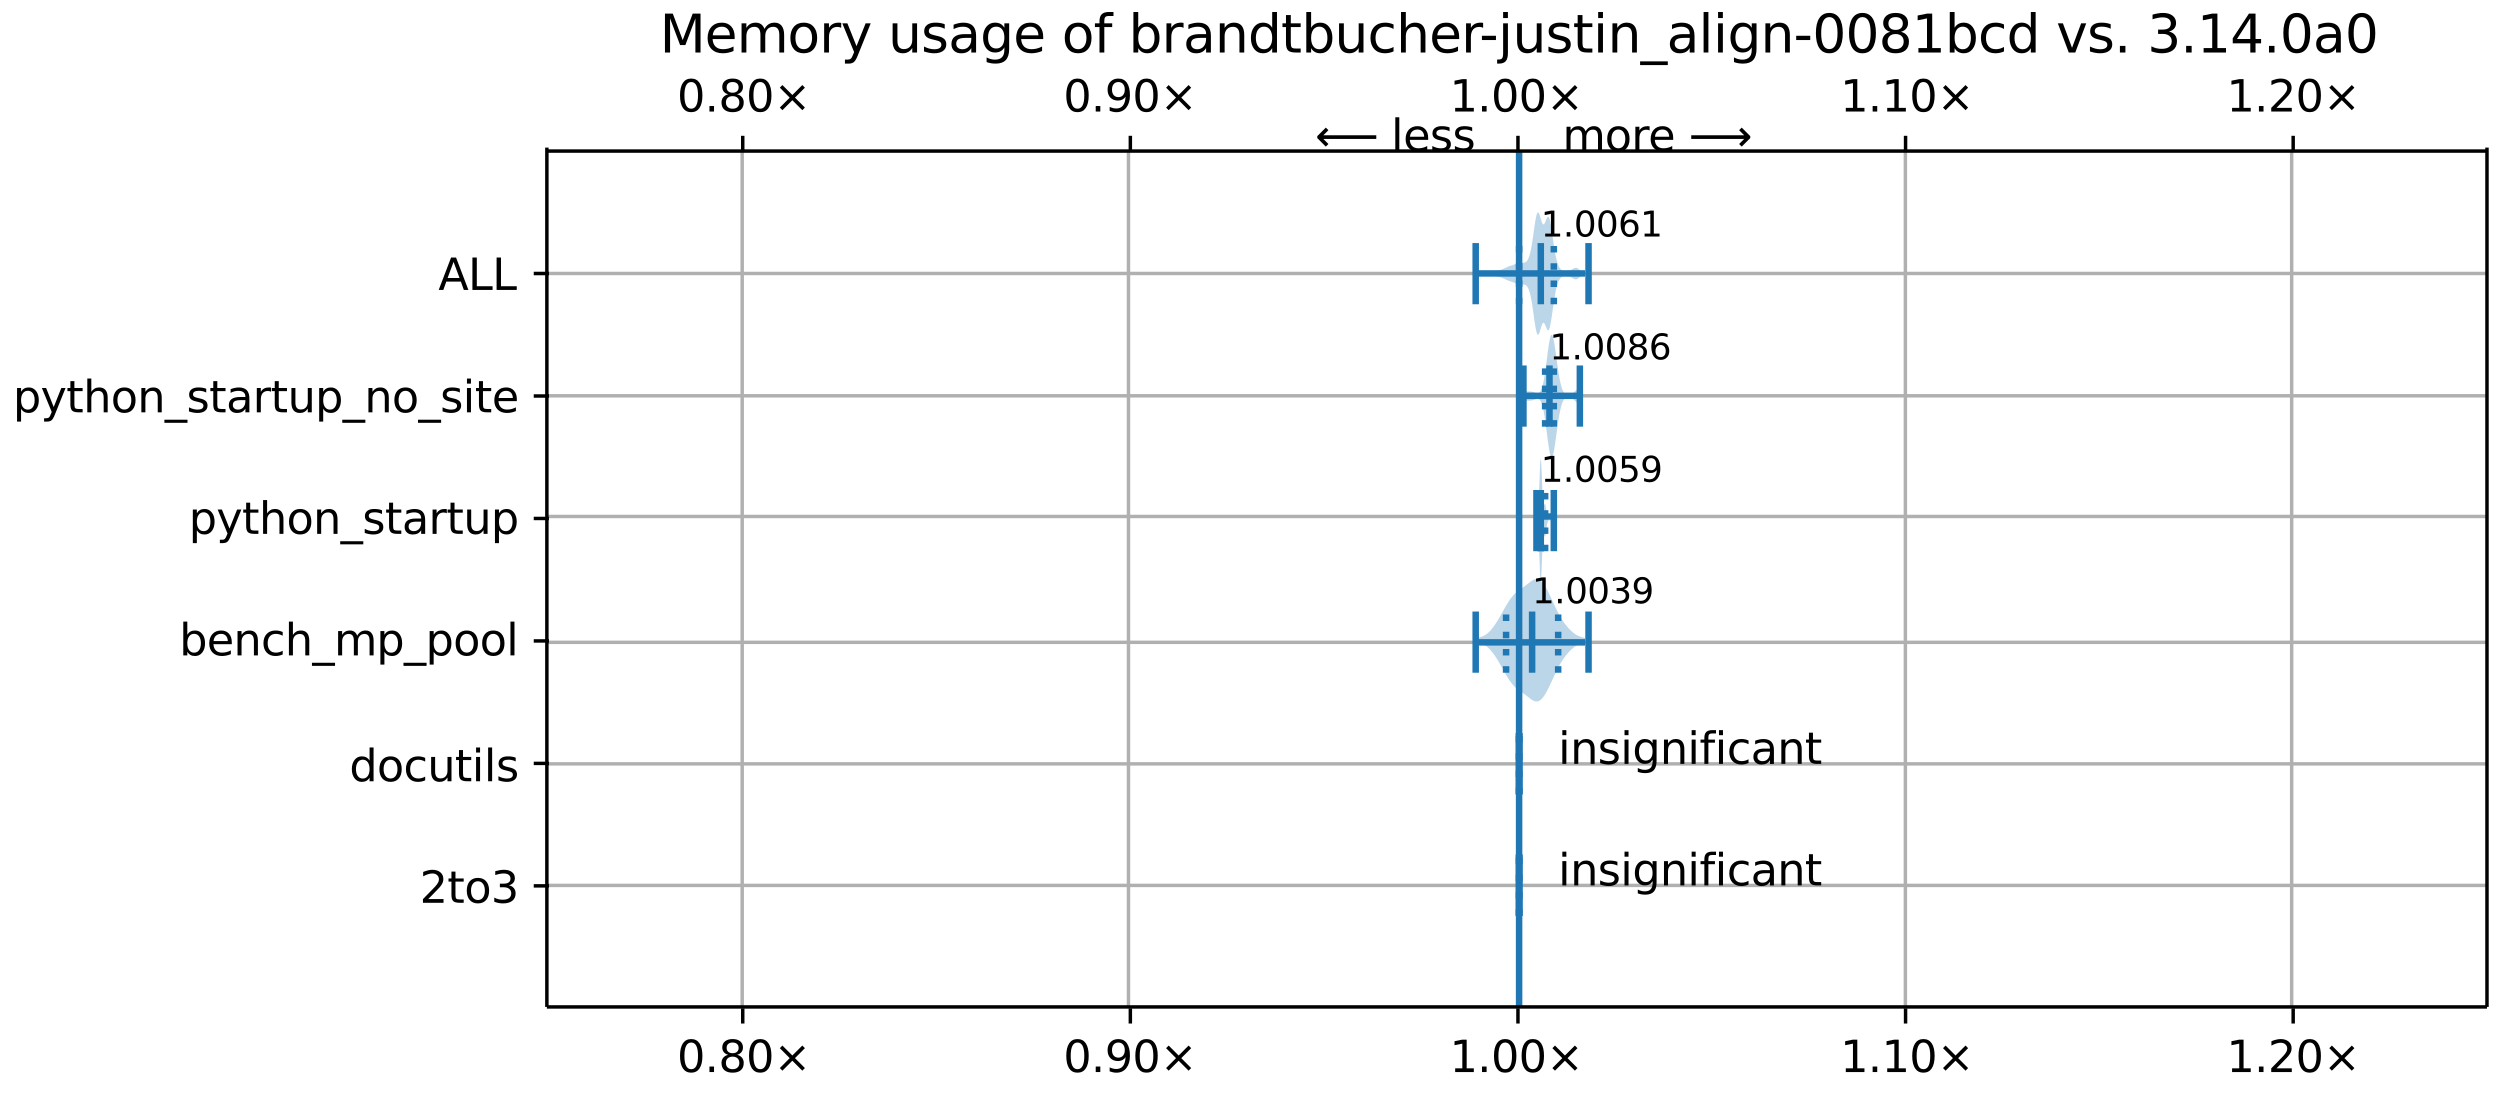 <?xml version="1.0" encoding="UTF-8"?>
<!DOCTYPE svg  PUBLIC '-//W3C//DTD SVG 1.1//EN'  'http://www.w3.org/Graphics/SVG/1.1/DTD/svg11.dtd'>
<svg width="576pt" height="252pt" version="1.1" viewBox="0 0 576 252" xmlns="http://www.w3.org/2000/svg" xmlns:xlink="http://www.w3.org/1999/xlink">
<defs>
<style type="text/css">*{stroke-linejoin: round; stroke-linecap: butt}</style>
</defs>
<path d="m0 252h576v-252h-576z" fill="#fff"/>
<path d="m126 232h447v-198h-447z" fill="#fff"/>
<path d="m350 190v28.2-28.2z" clip-path="url(#a)" fill="#1f77b4" fill-opacity=".3"/>
<path d="m350 162v28.2-28.2z" clip-path="url(#a)" fill="#1f77b4" fill-opacity=".3"/>
<path d="m340 147v1.04l0.255 0.041 0.255 0.045 0.255 0.052 0.255 0.061 0.255 0.074 0.255 0.09 0.255 0.109 0.255 0.13 0.255 0.154 0.255 0.179 0.255 0.205 0.255 0.232 0.255 0.259 0.255 0.285 0.255 0.31 0.255 0.334 0.255 0.356 0.255 0.377 0.255 0.396 0.255 0.413 0.255 0.428 0.255 0.44 0.255 0.449 0.255 0.454 0.255 0.456 0.255 0.453 0.255 0.446 0.255 0.435 0.255 0.42 0.255 0.401 0.255 0.378 0.255 0.354 0.255 0.327 0.255 0.3 0.255 0.274 0.255 0.249 0.255 0.226 0.255 0.207 0.255 0.192 0.255 0.181 0.255 0.175 0.255 0.174 0.255 0.176 0.255 0.181 0.255 0.188 0.255 0.195 0.255 0.2 0.255 0.202 0.255 0.199 0.255 0.189 0.255 0.172 0.255 0.147 0.255 0.115 0.255 0.075 0.255 0.029 0.255-0.023 0.255-0.078 0.255-0.136 0.255-0.194 0.255-0.251 0.255-0.305 0.255-0.356 0.255-0.402 0.255-0.443 0.255-0.478 0.255-0.506 0.255-0.528 0.255-0.543 0.255-0.552 0.255-0.555 0.255-0.552 0.255-0.543 0.255-0.53 0.255-0.512 0.255-0.491 0.255-0.467 0.255-0.443 0.255-0.417 0.255-0.392 0.255-0.369 0.255-0.346 0.255-0.325 0.255-0.306 0.255-0.288 0.255-0.27 0.255-0.253 0.255-0.236 0.255-0.218 0.255-0.2 0.255-0.181 0.255-0.161 0.255-0.142 0.255-0.123 0.255-0.106 0.255-0.09 0.255-0.076 0.255-0.065 0.255-0.057 0.255-0.051v-1.1l-0.255-0.051-0.255-0.057-0.255-0.065-0.255-0.076-0.255-0.09-0.255-0.106-0.255-0.123-0.255-0.142-0.255-0.161-0.255-0.181-0.255-0.2-0.255-0.218-0.255-0.236-0.255-0.253-0.255-0.27-0.255-0.288-0.255-0.306-0.255-0.325-0.255-0.346-0.255-0.369-0.255-0.392-0.255-0.417-0.255-0.443-0.255-0.467-0.255-0.491-0.255-0.512-0.255-0.53-0.255-0.543-0.255-0.552-0.255-0.555-0.255-0.552-0.255-0.543-0.255-0.528-0.255-0.506-0.255-0.478-0.255-0.443-0.255-0.402-0.255-0.356-0.255-0.305-0.255-0.251-0.255-0.194-0.255-0.136-0.255-0.078-0.255-0.023-0.255 0.029-0.255 0.075-0.255 0.115-0.255 0.147-0.255 0.172-0.255 0.189-0.255 0.199-0.255 0.202-0.255 0.2-0.255 0.195-0.255 0.188-0.255 0.181-0.255 0.176-0.255 0.174-0.255 0.175-0.255 0.181-0.255 0.192-0.255 0.207-0.255 0.226-0.255 0.249-0.255 0.274-0.255 0.3-0.255 0.327-0.255 0.354-0.255 0.378-0.255 0.401-0.255 0.42-0.255 0.435-0.255 0.446-0.255 0.453-0.255 0.456-0.255 0.454-0.255 0.449-0.255 0.44-0.255 0.428-0.255 0.413-0.255 0.396-0.255 0.377-0.255 0.356-0.255 0.334-0.255 0.31-0.255 0.285-0.255 0.259-0.255 0.232-0.255 0.205-0.255 0.179-0.255 0.154-0.255 0.13-0.255 0.109-0.255 0.09-0.255 0.074-0.255 0.061-0.255 0.052-0.255 0.045-0.255 0.041z" clip-path="url(#a)" fill="#1f77b4" fill-opacity=".3"/>
<path d="m354 119v1.7l0.04 0.029 0.04 0.032 0.04 0.041 0.04 0.059 0.04 0.088 0.04 0.129 0.04 0.184 0.04 0.252 0.04 0.335 0.04 0.431 0.04 0.536 0.04 0.649 0.04 0.763 0.04 0.871 0.04 0.968 0.04 1.04 0.04 1.09 0.04 1.1 0.04 1.08 0.04 1.01 0.04 0.89 0.04 0.733 0.04 0.54 0.04 0.321 0.04 0.086 0.04-0.153 0.04-0.382 0.04-0.59 0.04-0.766 0.04-0.901 0.04-0.992 0.04-1.04 0.04-1.03 0.04-0.991 0.04-0.912 0.04-0.807 0.04-0.683 0.04-0.55 0.04-0.415 0.04-0.286 0.04-0.171 0.04-0.072 0.04 0.005 0.04 0.06 0.04 0.091 0.04 0.101 0.04 0.09 0.04 0.062 0.04 0.022 0.04-0.028 0.04-0.081 0.04-0.135 0.04-0.184 0.04-0.227 0.04-0.261 0.04-0.283 0.04-0.295 0.04-0.296 0.04-0.288 0.04-0.272 0.04-0.25 0.04-0.224 0.04-0.195 0.04-0.167 0.04-0.139 0.04-0.114 0.04-0.091 0.04-0.071 0.04-0.055 0.04-0.041 0.04-0.03 0.04-0.021 0.04-0.015 0.04-0.009 0.04-0.005 0.04-0.002 0.04 0.002 0.04 0.005 0.04 0.008 0.04 0.011 0.04 0.016 0.04 0.021 0.04 0.026 0.04 0.033 0.04 0.04 0.04 0.047 0.04 0.055 0.04 0.062 0.04 0.068 0.04 0.074 0.04 0.077 0.04 0.078 0.04 0.076 0.04 0.072 0.04 0.064 0.04 0.053 0.04 0.04 0.04 0.025 0.04 0.008v-1.96l-0.04 0.008-0.04 0.025-0.04 0.04-0.04 0.053-0.04 0.064-0.04 0.072-0.04 0.076-0.04 0.078-0.04 0.077-0.04 0.074-0.04 0.068-0.04 0.062-0.04 0.055-0.04 0.047-0.04 0.04-0.04 0.033-0.04 0.026-0.04 0.021-0.04 0.016-0.04 0.011-0.04 0.008-0.04 0.005-0.04 0.002-0.04-0.002-0.04-0.005-0.04-0.009-0.04-0.015-0.04-0.021-0.04-0.03-0.04-0.041-0.04-0.055-0.04-0.071-0.04-0.091-0.04-0.114-0.04-0.139-0.04-0.167-0.04-0.195-0.04-0.224-0.04-0.25-0.04-0.272-0.04-0.288-0.04-0.296-0.04-0.295-0.04-0.283-0.04-0.261-0.04-0.227-0.04-0.184-0.04-0.135-0.04-0.081-0.04-0.028-0.04 0.022-0.04 0.062-0.04 0.09-0.04 0.101-0.04 0.091-0.04 0.06-0.04 0.005-0.04-0.072-0.04-0.171-0.04-0.286-0.04-0.415-0.04-0.55-0.04-0.683-0.04-0.807-0.04-0.912-0.04-0.991-0.04-1.03-0.04-1.04-0.04-0.992-0.04-0.901-0.04-0.766-0.04-0.59-0.04-0.382-0.04-0.153-0.04 0.086-0.04 0.321-0.04 0.54-0.04 0.733-0.04 0.89-0.04 1.01-0.04 1.08-0.04 1.1-0.04 1.09-0.04 1.04-0.04 0.968-0.04 0.871-0.04 0.763-0.04 0.649-0.04 0.536-0.04 0.431-0.04 0.335-0.04 0.252-0.04 0.184-0.04 0.129-0.04 0.088-0.04 0.059-0.04 0.041-0.04 0.032-0.04 0.029z" clip-path="url(#a)" fill="#1f77b4" fill-opacity=".3"/>
<path d="m351 90.3v1.91l0.13 0.034 0.13 0.027 0.13 0.02 0.13 0.015 0.13 0.01 0.13 0.006 0.13 0.004 0.13 0.001 0.13-5.48e-4 0.13-0.003 0.13-0.005 0.13-0.008 0.13-0.012 0.13-0.017 0.13-0.022 0.13-0.029 0.13-0.035 0.13-0.04 0.13-0.045 0.26-0.095 0.13-0.045 0.13-0.038 0.13-0.028 0.13-0.011 0.13 0.01 0.13 0.038 0.13 0.073 0.13 0.116 0.13 0.166 0.13 0.225 0.13 0.292 0.13 0.368 0.13 0.45 0.13 0.537 0.13 0.628 0.13 0.718 0.13 0.804 0.13 0.881 0.13 0.945 0.13 0.988 0.13 1.01 0.13 1 0.13 0.961 0.13 0.889 0.13 0.785 0.13 0.652 0.13 0.493 0.13 0.316 0.13 0.126 0.13-0.067 0.13-0.255 0.13-0.431 0.13-0.587 0.13-0.72 0.13-0.823 0.13-0.897 0.13-0.941 0.13-0.957 0.13-0.947 0.13-0.916 0.13-0.867 0.13-0.805 0.13-0.735 0.13-0.66 0.13-0.584 0.13-0.51 0.13-0.439 0.13-0.373 0.13-0.314 0.13-0.26 0.13-0.213 0.13-0.173 0.13-0.137 0.13-0.107 0.13-0.082 0.13-0.059 0.13-0.04 0.13-0.022 0.13-0.006 0.13 0.009 0.13 0.023 0.13 0.038 0.13 0.052 0.13 0.067 0.13 0.081 0.13 0.094 0.13 0.106 0.13 0.117 0.13 0.124 0.13 0.129 0.13 0.13 0.13 0.126 0.13 0.117 0.13 0.104 0.13 0.086 0.13 0.065 0.13 0.04 0.13 0.013v-3.41l-0.13 0.013-0.13 0.04-0.13 0.065-0.13 0.086-0.13 0.104-0.13 0.117-0.13 0.126-0.13 0.13-0.13 0.129-0.13 0.124-0.13 0.117-0.13 0.106-0.13 0.094-0.13 0.081-0.13 0.067-0.13 0.052-0.13 0.038-0.13 0.023-0.13 0.009-0.13-0.006-0.13-0.022-0.13-0.04-0.13-0.059-0.13-0.082-0.13-0.107-0.13-0.137-0.13-0.173-0.13-0.213-0.13-0.26-0.13-0.314-0.13-0.373-0.13-0.439-0.13-0.51-0.13-0.584-0.13-0.66-0.13-0.735-0.13-0.805-0.13-0.867-0.13-0.916-0.13-0.947-0.13-0.957-0.13-0.941-0.13-0.897-0.13-0.823-0.13-0.72-0.13-0.587-0.13-0.431-0.13-0.255-0.13-0.067-0.13 0.126-0.13 0.316-0.13 0.493-0.13 0.652-0.13 0.785-0.13 0.889-0.13 0.961-0.13 1-0.13 1.01-0.13 0.988-0.13 0.945-0.13 0.881-0.13 0.804-0.13 0.718-0.13 0.628-0.13 0.537-0.13 0.45-0.13 0.368-0.13 0.292-0.13 0.225-0.13 0.166-0.13 0.116-0.13 0.073-0.13 0.038-0.13 0.01-0.13-0.011-0.13-0.028-0.13-0.038-0.13-0.045-0.26-0.095-0.13-0.045-0.13-0.04-0.13-0.035-0.13-0.029-0.13-0.022-0.13-0.017-0.13-0.012-0.13-0.008-0.13-0.005-0.13-0.003-0.13-5.47e-4 -0.13 0.001-0.13 0.004-0.13 0.006-0.13 0.01-0.13 0.015-0.13 0.02-0.13 0.027-0.13 0.034z" clip-path="url(#a)" fill="#1f77b4" fill-opacity=".3"/>
<path d="m340 63v0.075l0.51 0.003 0.255 0.004 0.255 0.008 0.255 0.015 0.255 0.022 0.255 0.028 0.255 0.032 0.51 0.066 0.51 0.061 0.255 0.032 0.255 0.036 0.255 0.044 0.255 0.053 0.255 0.061 0.51 0.13 0.255 0.063 0.255 0.064 0.255 0.068 0.255 0.078 0.255 0.091 0.255 0.104 0.255 0.115 0.51 0.239 0.255 0.113 0.255 0.103 0.255 0.092 0.255 0.084 0.255 0.081 0.255 0.085 0.255 0.095 0.255 0.105 0.255 0.109 0.255 0.1 0.255 0.076 0.255 0.041 0.255 0.007 0.255-0.015 0.255-0.013 0.255 0.021 0.255 0.088 0.255 0.19 0.255 0.334 0.255 0.53 0.255 0.791 0.255 1.11 0.255 1.45 0.255 1.73 0.255 1.84 0.255 1.68 0.255 1.24 0.255 0.587 0.255-0.105 0.255-0.642 0.255-0.881 0.255-0.774 0.255-0.394 0.255 0.1 0.255 0.51 0.255 0.663 0.255 0.478 0.255-0.005 0.255-0.639 0.255-1.24 0.255-1.64 0.255-1.8 0.255-1.72 0.255-1.5 0.255-1.21 0.255-0.915 0.255-0.662 0.255-0.459 0.255-0.305 0.255-0.192 0.255-0.112 0.255-0.057 0.255-0.021 0.255 0.004 0.255 0.023 0.255 0.043 0.255 0.07 0.255 0.102 0.255 0.131 0.255 0.146 0.255 0.131 0.255 0.081 0.255 7.92e-4 0.255-0.09 0.255-0.166 0.255-0.211 0.255-0.216 0.255-0.19 0.255-0.147 0.255-0.104 0.255-0.068v-0.258l-0.255-0.068-0.255-0.104-0.255-0.147-0.255-0.19-0.255-0.216-0.255-0.211-0.255-0.166-0.255-0.09-0.255 7.93e-4 -0.255 0.081-0.255 0.131-0.255 0.146-0.255 0.131-0.255 0.102-0.255 0.07-0.255 0.043-0.255 0.023-0.255 0.004-0.255-0.021-0.255-0.057-0.255-0.112-0.255-0.192-0.255-0.305-0.255-0.459-0.255-0.662-0.255-0.915-0.255-1.21-0.255-1.5-0.255-1.72-0.255-1.8-0.255-1.64-0.255-1.24-0.255-0.639-0.255-0.005-0.255 0.478-0.255 0.663-0.255 0.51-0.255 0.1-0.255-0.394-0.255-0.774-0.255-0.881-0.255-0.642-0.255-0.105-0.255 0.587-0.255 1.24-0.255 1.68-0.255 1.84-0.255 1.73-0.255 1.45-0.255 1.11-0.255 0.791-0.255 0.53-0.255 0.334-0.255 0.19-0.255 0.088-0.255 0.021-0.255-0.013-0.255-0.015-0.255 0.007-0.255 0.041-0.255 0.076-0.255 0.1-0.255 0.109-0.255 0.105-0.255 0.095-0.255 0.085-0.255 0.081-0.255 0.084-0.255 0.092-0.255 0.103-0.255 0.113-0.51 0.239-0.255 0.115-0.255 0.104-0.255 0.091-0.255 0.078-0.255 0.068-0.255 0.064-0.255 0.063-0.51 0.13-0.255 0.061-0.255 0.053-0.255 0.044-0.255 0.036-0.255 0.032-0.51 0.061-0.51 0.066-0.255 0.032-0.255 0.028-0.255 0.022-0.255 0.015-0.255 0.008-0.255 0.004-0.51 0.003z" clip-path="url(#a)" fill="#1f77b4" fill-opacity=".3"/>
<path d="m171 232v-198" clip-path="url(#a)" fill="none" stroke="#b0b0b0" stroke-linecap="square" stroke-width=".8"/>
<defs>
<path id="t" d="m0 0v3.5" stroke="#000" stroke-width=".8"/>
</defs>
<use x="171.126" y="232.322" stroke="#000000" stroke-width=".8" xlink:href="#t"/>
<defs>
<path id="s" d="m0 0v-3.5" stroke="#000" stroke-width=".8"/>
</defs>
<use x="171.126" y="34.796" stroke="#000000" stroke-width=".8" xlink:href="#s"/>
<!-- 0.80× -->
<g transform="translate(156 247) scale(.1 -.1)">
<defs>
<path id="b" transform="scale(.016)" d="m2034 4250q-487 0-733-480-245-479-245-1442 0-959 245-1439 246-480 733-480 491 0 736 480 246 480 246 1439 0 963-246 1442-245 480-736 480zm0 500q785 0 1199-621 414-620 414-1801 0-1178-414-1799-414-620-1199-620-784 0-1198 620-414 621-414 1799 0 1181 414 1801 414 621 1198 621z"/>
<path id="c" transform="scale(.016)" d="m684 794h660v-794h-660v794z"/>
<path id="z" transform="scale(.016)" d="m2034 2216q-450 0-708-241-257-241-257-662 0-422 257-663 258-241 708-241t709 242q260 243 260 662 0 421-258 662-257 241-711 241zm-631 268q-406 100-633 378-226 279-226 679 0 559 398 884 399 325 1092 325 697 0 1094-325t397-884q0-400-227-679-226-278-629-378 456-106 710-416 255-309 255-755 0-679-414-1042-414-362-1186-362-771 0-1186 362-414 363-414 1042 0 446 256 755 257 310 713 416zm-231 997q0-362 226-565 227-203 636-203 407 0 636 203 230 203 230 565 0 363-230 566-229 203-636 203-409 0-636-203-226-203-226-566z"/>
<path id="i" transform="scale(.016)" d="m4488 3438-1429-1435 1429-1428-372-378-1435 1434-1434-1434-369 378 1425 1428-1425 1435 369 378 1434-1435 1435 1435 372-378z"/>
</defs>
<use xlink:href="#b"/>
<use x="63.623" xlink:href="#c"/>
<use x="95.41" xlink:href="#z"/>
<use x="159.033" xlink:href="#b"/>
<use x="222.656" xlink:href="#i"/>
</g>
<!-- 0.80× -->
<g transform="translate(156 25.7) scale(.1 -.1)">
<use xlink:href="#b"/>
<use x="63.623" xlink:href="#c"/>
<use x="95.41" xlink:href="#z"/>
<use x="159.033" xlink:href="#b"/>
<use x="222.656" xlink:href="#i"/>
</g>
<path d="m260 232v-198" clip-path="url(#a)" fill="none" stroke="#b0b0b0" stroke-linecap="square" stroke-width=".8"/>
<use x="260.432" y="232.322" stroke="#000000" stroke-width=".8" xlink:href="#t"/>
<use x="260.432" y="34.796" stroke="#000000" stroke-width=".8" xlink:href="#s"/>
<!-- 0.90× -->
<g transform="translate(245 247) scale(.1 -.1)">
<defs>
<path id="y" transform="scale(.016)" d="m703 97v575q238-113 481-172 244-59 479-59 625 0 954 420 330 420 377 1277-181-269-460-413-278-144-615-144-700 0-1108 423-408 424-408 1159 0 718 425 1152 425 435 1131 435 810 0 1236-621 427-620 427-1801 0-1103-524-1761-523-658-1407-658-238 0-482 47-243 47-506 141zm1256 1978q425 0 673 290 249 291 249 798 0 503-249 795-248 292-673 292t-673-292-248-795q0-507 248-798 248-290 673-290z"/>
</defs>
<use xlink:href="#b"/>
<use x="63.623" xlink:href="#c"/>
<use x="95.41" xlink:href="#y"/>
<use x="159.033" xlink:href="#b"/>
<use x="222.656" xlink:href="#i"/>
</g>
<!-- 0.90× -->
<g transform="translate(245 25.7) scale(.1 -.1)">
<use xlink:href="#b"/>
<use x="63.623" xlink:href="#c"/>
<use x="95.41" xlink:href="#y"/>
<use x="159.033" xlink:href="#b"/>
<use x="222.656" xlink:href="#i"/>
</g>
<path d="m350 232v-198" clip-path="url(#a)" fill="none" stroke="#b0b0b0" stroke-linecap="square" stroke-width=".8"/>
<use x="349.737" y="232.322" stroke="#000000" stroke-width=".8" xlink:href="#t"/>
<use x="349.737" y="34.796" stroke="#000000" stroke-width=".8" xlink:href="#s"/>
<!-- 1.00× -->
<g transform="translate(334 247) scale(.1 -.1)">
<defs>
<path id="d" transform="scale(.016)" d="m794 531h1031v3560l-1122-225v575l1116 225h631v-4135h1031v-531h-2687v531z"/>
</defs>
<use xlink:href="#d"/>
<use x="63.623" xlink:href="#c"/>
<use x="95.41" xlink:href="#b"/>
<use x="159.033" xlink:href="#b"/>
<use x="222.656" xlink:href="#i"/>
</g>
<!-- 1.00× -->
<g transform="translate(334 25.7) scale(.1 -.1)">
<use xlink:href="#d"/>
<use x="63.623" xlink:href="#c"/>
<use x="95.41" xlink:href="#b"/>
<use x="159.033" xlink:href="#b"/>
<use x="222.656" xlink:href="#i"/>
</g>
<path d="m439 232v-198" clip-path="url(#a)" fill="none" stroke="#b0b0b0" stroke-linecap="square" stroke-width=".8"/>
<use x="439.042" y="232.322" stroke="#000000" stroke-width=".8" xlink:href="#t"/>
<use x="439.042" y="34.796" stroke="#000000" stroke-width=".8" xlink:href="#s"/>
<!-- 1.10× -->
<g transform="translate(424 247) scale(.1 -.1)">
<use xlink:href="#d"/>
<use x="63.623" xlink:href="#c"/>
<use x="95.41" xlink:href="#d"/>
<use x="159.033" xlink:href="#b"/>
<use x="222.656" xlink:href="#i"/>
</g>
<!-- 1.10× -->
<g transform="translate(424 25.7) scale(.1 -.1)">
<use xlink:href="#d"/>
<use x="63.623" xlink:href="#c"/>
<use x="95.41" xlink:href="#d"/>
<use x="159.033" xlink:href="#b"/>
<use x="222.656" xlink:href="#i"/>
</g>
<path d="m528 232v-198" clip-path="url(#a)" fill="none" stroke="#b0b0b0" stroke-linecap="square" stroke-width=".8"/>
<use x="528.347" y="232.322" stroke="#000000" stroke-width=".8" xlink:href="#t"/>
<use x="528.347" y="34.796" stroke="#000000" stroke-width=".8" xlink:href="#s"/>
<!-- 1.20× -->
<g transform="translate(513 247) scale(.1 -.1)">
<defs>
<path id="af" transform="scale(.016)" d="m1228 531h2203v-531h-2962v531q359 372 979 998 621 627 780 809 303 340 423 576 121 236 121 464 0 372-261 606-261 235-680 235-297 0-627-103-329-103-704-313v638q381 153 712 231 332 78 607 78 725 0 1156-363 431-362 431-968 0-288-108-546-107-257-392-607-78-91-497-524-418-433-1181-1211z"/>
</defs>
<use xlink:href="#d"/>
<use x="63.623" xlink:href="#c"/>
<use x="95.41" xlink:href="#af"/>
<use x="159.033" xlink:href="#b"/>
<use x="222.656" xlink:href="#i"/>
</g>
<!-- 1.20× -->
<g transform="translate(513 25.7) scale(.1 -.1)">
<use xlink:href="#d"/>
<use x="63.623" xlink:href="#c"/>
<use x="95.41" xlink:href="#af"/>
<use x="159.033" xlink:href="#b"/>
<use x="222.656" xlink:href="#i"/>
</g>
<path d="m126 204h447" clip-path="url(#a)" fill="none" stroke="#b0b0b0" stroke-linecap="square" stroke-width=".8"/>
<defs>
<path id="n" d="m0 0h-3.5" stroke="#000" stroke-width=".8"/>
</defs>
<use x="126.474" y="204.104" stroke="#000000" stroke-width=".8" xlink:href="#n"/>
<!-- 2to3 -->
<g transform="translate(96.7 208) scale(.1 -.1)">
<defs>
<path id="e" transform="scale(.016)" d="m1172 4494v-994h1184v-447h-1184v-1900q0-428 117-550t477-122h590v-481h-590q-666 0-919 248-253 249-253 905v1900h-422v447h422v994h578z"/>
<path id="j" transform="scale(.016)" d="m1959 3097q-462 0-731-361t-269-989 267-989q268-361 733-361 460 0 728 362 269 363 269 988 0 622-269 986-268 364-728 364zm0 487q750 0 1178-488 429-487 429-1349 0-859-429-1349-428-489-1178-489-753 0-1180 489-426 490-426 1349 0 862 426 1349 427 488 1180 488z"/>
<path id="ae" transform="scale(.016)" d="m2597 2516q453-97 707-404 255-306 255-756 0-690-475-1069-475-378-1350-378-293 0-604 58t-642 174v609q262-153 574-231 313-78 654-78 593 0 904 234t311 681q0 413-289 645-289 233-804 233h-544v519h569q465 0 712 186t247 536q0 359-255 551-254 193-729 193-260 0-557-57-297-56-653-174v562q360 100 674 150t592 50q719 0 1137-327 419-326 419-882 0-388-222-655t-631-370z"/>
</defs>
<use xlink:href="#af"/>
<use x="63.623" xlink:href="#e"/>
<use x="102.832" xlink:href="#j"/>
<use x="164.014" xlink:href="#ae"/>
</g>
<path d="m126 176h447" clip-path="url(#a)" fill="none" stroke="#b0b0b0" stroke-linecap="square" stroke-width=".8"/>
<use x="126.474" y="175.886" stroke="#000000" stroke-width=".8" xlink:href="#n"/>
<!-- docutils -->
<g transform="translate(80.5 180) scale(.1 -.1)">
<defs>
<path id="ad" transform="scale(.016)" d="m2906 2969v1894h575v-4863h-575v525q-181-312-458-464-276-152-664-152-634 0-1033 506-398 507-398 1332t398 1331q399 506 1033 506 388 0 664-152 277-151 458-463zm-1959-1222q0-634 261-995t717-361 718 361q263 361 263 995t-263 995q-262 361-718 361t-717-361-261-995z"/>
<path id="r" transform="scale(.016)" d="m3122 3366v-538q-244 135-489 202t-495 67q-560 0-870-355-309-354-309-995t309-996q310-354 870-354 250 0 495 67t489 202v-532q-241-112-499-168-257-57-548-57-791 0-1257 497-465 497-465 1341 0 856 470 1346 471 491 1290 491 265 0 518-55 253-54 491-163z"/>
<path id="o" transform="scale(.016)" d="m544 1381v2119h575v-2097q0-497 193-746 194-248 582-248 465 0 735 297 271 297 271 810v1984h575v-3500h-575v538q-209-319-486-474-276-155-642-155-603 0-916 375-312 375-312 1097zm1447 2203z"/>
<path id="g" transform="scale(.016)" d="m603 3500h575v-3500h-575v3500zm0 1363h575v-729h-575v729z"/>
<path id="u" transform="scale(.016)" d="m603 4863h575v-4863h-575v4863z"/>
<path id="h" transform="scale(.016)" d="m2834 3397v-544q-243 125-506 187-262 63-544 63-428 0-642-131t-214-394q0-200 153-314t616-217l197-44q612-131 870-370t258-667q0-488-386-773-386-284-1061-284-281 0-586 55t-642 164v594q319-166 628-249 309-82 613-82 406 0 624 139 219 139 219 392 0 234-158 359-157 125-692 241l-200 47q-534 112-772 345-237 233-237 639 0 494 350 762 350 269 994 269 318 0 599-47 282-46 519-140z"/>
</defs>
<use xlink:href="#ad"/>
<use x="63.477" xlink:href="#j"/>
<use x="124.658" xlink:href="#r"/>
<use x="179.639" xlink:href="#o"/>
<use x="243.018" xlink:href="#e"/>
<use x="282.227" xlink:href="#g"/>
<use x="310.01" xlink:href="#u"/>
<use x="337.793" xlink:href="#h"/>
</g>
<path d="m126 148h447" clip-path="url(#a)" fill="none" stroke="#b0b0b0" stroke-linecap="square" stroke-width=".8"/>
<use x="126.474" y="147.668" stroke="#000000" stroke-width=".8" xlink:href="#n"/>
<!-- bench_mp_pool -->
<g transform="translate(41.3 151) scale(.1 -.1)">
<defs>
<path id="x" transform="scale(.016)" d="m3116 1747q0 634-261 995t-717 361q-457 0-718-361t-261-995 261-995 718-361q456 0 717 361t261 995zm-1957 1222q182 312 458 463 277 152 661 152 638 0 1036-506 399-506 399-1331t-399-1332q-398-506-1036-506-384 0-661 152-276 152-458 464v-525h-578v4863h578v-1894z"/>
<path id="l" transform="scale(.016)" d="m3597 1894v-281h-2644q38-594 358-905t892-311q331 0 642 81t618 244v-544q-310-131-635-200t-659-69q-838 0-1327 487-489 488-489 1320 0 859 464 1363 464 505 1252 505 706 0 1117-455 411-454 411-1235zm-575 169q-6 471-264 752-258 282-683 282-481 0-770-272t-333-766l2050 4z"/>
<path id="f" transform="scale(.016)" d="m3513 2113v-2113h-575v2094q0 497-194 743-194 247-581 247-466 0-735-297-269-296-269-809v-1978h-578v3500h578v-544q207 316 486 472 280 156 646 156 603 0 912-373 310-373 310-1098z"/>
<path id="v" transform="scale(.016)" d="m3513 2113v-2113h-575v2094q0 497-194 743-194 247-581 247-466 0-735-297-269-296-269-809v-1978h-578v4863h578v-1907q207 316 486 472 280 156 646 156 603 0 912-373 310-373 310-1098z"/>
<path id="m" transform="scale(.016)" d="m3263-1063v-446h-3326v446h3326z"/>
<path id="ab" transform="scale(.016)" d="m3328 2828q216 388 516 572t706 184q547 0 844-383 297-382 297-1088v-2113h-578v2094q0 503-179 746-178 244-543 244-447 0-707-297-259-296-259-809v-1978h-578v2094q0 506-178 748t-550 242q-441 0-701-298-259-298-259-808v-1978h-578v3500h578v-544q197 322 472 475t653 153q382 0 649-194 267-193 395-562z"/>
<path id="q" transform="scale(.016)" d="m1159 525v-1856h-578v4831h578v-531q182 312 458 463 277 152 661 152 638 0 1036-506 399-506 399-1331t-399-1332q-398-506-1036-506-384 0-661 152-276 152-458 464zm1957 1222q0 634-261 995t-717 361q-457 0-718-361t-261-995 261-995 718-361q456 0 717 361t261 995z"/>
</defs>
<use xlink:href="#x"/>
<use x="63.477" xlink:href="#l"/>
<use x="125" xlink:href="#f"/>
<use x="188.379" xlink:href="#r"/>
<use x="243.359" xlink:href="#v"/>
<use x="306.738" xlink:href="#m"/>
<use x="356.738" xlink:href="#ab"/>
<use x="454.15" xlink:href="#q"/>
<use x="517.627" xlink:href="#m"/>
<use x="567.627" xlink:href="#q"/>
<use x="631.104" xlink:href="#j"/>
<use x="692.285" xlink:href="#j"/>
<use x="753.467" xlink:href="#u"/>
</g>
<path d="m126 119h447" clip-path="url(#a)" fill="none" stroke="#b0b0b0" stroke-linecap="square" stroke-width=".8"/>
<use x="126.474" y="119.45" stroke="#000000" stroke-width=".8" xlink:href="#n"/>
<!-- python_startup -->
<g transform="translate(43.5 123) scale(.1 -.1)">
<defs>
<path id="aa" transform="scale(.016)" d="m2059-325q-243-625-475-815-231-191-618-191h-460v481h338q237 0 368 113 132 112 291 531l103 262-1415 3444h609l1094-2737 1094 2737h609l-1538-3825z"/>
<path id="k" transform="scale(.016)" d="m2194 1759q-697 0-966-159t-269-544q0-306 202-486 202-179 548-179 479 0 768 339t289 901v128h-572zm1147 238v-2e3h-575v531q-197-318-491-470t-719-152q-537 0-855 302-317 302-317 808 0 590 395 890 396 300 1180 300h807v57q0 397-261 614t-733 217q-300 0-585-72-284-72-546-216v532q315 122 612 182 297 61 578 61 760 0 1135-394 375-393 375-1193z"/>
<path id="p" transform="scale(.016)" d="m2631 2963q-97 56-211 82-114 27-251 27-488 0-749-317t-261-911v-1844h-578v3500h578v-544q182 319 472 473 291 155 707 155 59 0 131-8 72-7 159-23l3-590z"/>
</defs>
<use xlink:href="#q"/>
<use x="63.477" xlink:href="#aa"/>
<use x="122.656" xlink:href="#e"/>
<use x="161.865" xlink:href="#v"/>
<use x="225.244" xlink:href="#j"/>
<use x="286.426" xlink:href="#f"/>
<use x="349.805" xlink:href="#m"/>
<use x="399.805" xlink:href="#h"/>
<use x="451.904" xlink:href="#e"/>
<use x="491.113" xlink:href="#k"/>
<use x="552.393" xlink:href="#p"/>
<use x="593.506" xlink:href="#e"/>
<use x="632.715" xlink:href="#o"/>
<use x="696.094" xlink:href="#q"/>
</g>
<path d="m126 91.2h447" clip-path="url(#a)" fill="none" stroke="#b0b0b0" stroke-linecap="square" stroke-width=".8"/>
<use x="126.474" y="91.232" stroke="#000000" stroke-width=".8" xlink:href="#n"/>
<!-- python_startup_no_site -->
<g transform="translate(3 95) scale(.1 -.1)">
<use xlink:href="#q"/>
<use x="63.477" xlink:href="#aa"/>
<use x="122.656" xlink:href="#e"/>
<use x="161.865" xlink:href="#v"/>
<use x="225.244" xlink:href="#j"/>
<use x="286.426" xlink:href="#f"/>
<use x="349.805" xlink:href="#m"/>
<use x="399.805" xlink:href="#h"/>
<use x="451.904" xlink:href="#e"/>
<use x="491.113" xlink:href="#k"/>
<use x="552.393" xlink:href="#p"/>
<use x="593.506" xlink:href="#e"/>
<use x="632.715" xlink:href="#o"/>
<use x="696.094" xlink:href="#q"/>
<use x="759.57" xlink:href="#m"/>
<use x="809.57" xlink:href="#f"/>
<use x="872.949" xlink:href="#j"/>
<use x="934.131" xlink:href="#m"/>
<use x="984.131" xlink:href="#h"/>
<use x="1036.23" xlink:href="#g"/>
<use x="1064.014" xlink:href="#e"/>
<use x="1103.223" xlink:href="#l"/>
</g>
<path d="m126 63h447" clip-path="url(#a)" fill="none" stroke="#b0b0b0" stroke-linecap="square" stroke-width=".8"/>
<use x="126.474" y="63.014" stroke="#000000" stroke-width=".8" xlink:href="#n"/>
<!-- ALL -->
<g transform="translate(101 66.8) scale(.1 -.1)">
<defs>
<path id="am" transform="scale(.016)" d="m2188 4044-857-2322h1716l-859 2322zm-357 622h716l1778-4666h-656l-425 1197h-2103l-425-1197h-666l1781 4666z"/>
<path id="ag" transform="scale(.016)" d="m628 4666h631v-4135h2272v-531h-2903v4666z"/>
</defs>
<use xlink:href="#am"/>
<use x="68.408" xlink:href="#ag"/>
<use x="124.121" xlink:href="#ag"/>
</g>
<path d="m350 232v-198" clip-path="url(#a)" fill="none" stroke="#1f77b4" stroke-linecap="square" stroke-width="1.5"/>
<g fill="none" stroke="#1f77b4" stroke-width="1.5">
<path d="m350 211v-14.1" clip-path="url(#a)"/>
<path d="m350 183v-14.1" clip-path="url(#a)"/>
<path d="m353 155v-14.1" clip-path="url(#a)"/>
<path d="m355 127v-14.1" clip-path="url(#a)"/>
<path d="m357 98.3v-14.1" clip-path="url(#a)"/>
<path d="m355 70.1v-14.1" clip-path="url(#a)"/>
</g>
<g fill="none" stroke="#1f77b4" stroke-width="1.5">
<path d="m350 211v-14.1" clip-path="url(#a)"/>
<path d="m350 183v-14.1" clip-path="url(#a)"/>
<path d="m366 155v-14.1" clip-path="url(#a)"/>
<path d="m358 127v-14.1" clip-path="url(#a)"/>
<path d="m364 98.3v-14.1" clip-path="url(#a)"/>
<path d="m366 70.1v-14.1" clip-path="url(#a)"/>
</g>
<g fill="none" stroke="#1f77b4" stroke-width="1.5">
<path d="m350 211v-14.1" clip-path="url(#a)"/>
<path d="m350 183v-14.1" clip-path="url(#a)"/>
<path d="m340 155v-14.1" clip-path="url(#a)"/>
<path d="m354 127v-14.1" clip-path="url(#a)"/>
<path d="m351 98.3v-14.1" clip-path="url(#a)"/>
<path d="m340 70.1v-14.1" clip-path="url(#a)"/>
</g>
<g fill="none" stroke="#1f77b4" stroke-width="1.5">
<path d="m350 204" clip-path="url(#a)"/>
<path d="m350 176" clip-path="url(#a)"/>
<path d="m340 148h25.2" clip-path="url(#a)"/>
<path d="m354 119h3.96" clip-path="url(#a)"/>
<path d="m351 91.2h12.9" clip-path="url(#a)"/>
<path d="m340 63h25.2" clip-path="url(#a)"/>
</g>
<g fill="none" stroke="#1f77b4" stroke-dasharray="1.5,2.475" stroke-width="1.5">
<path d="m350 211v-14.1" clip-path="url(#a)"/>
<path d="m350 211v-14.1" clip-path="url(#a)"/>
<path d="m350 183v-14.1" clip-path="url(#a)"/>
<path d="m350 183v-14.1" clip-path="url(#a)"/>
<path d="m347 155v-14.1" clip-path="url(#a)"/>
<path d="m359 155v-14.1" clip-path="url(#a)"/>
<path d="m355 127v-14.1" clip-path="url(#a)"/>
<path d="m356 127v-14.1" clip-path="url(#a)"/>
<path d="m356 98.3v-14.1" clip-path="url(#a)"/>
<path d="m358 98.3v-14.1" clip-path="url(#a)"/>
<path d="m350 70.1v-14.1" clip-path="url(#a)"/>
<path d="m358 70.1v-14.1" clip-path="url(#a)"/>
</g>
<path d="m126 232v-198" fill="none" stroke="#000" stroke-linecap="square" stroke-width=".8"/>
<path d="m573 232v-198" fill="none" stroke="#000" stroke-linecap="square" stroke-width=".8"/>
<path d="m126 232h447" fill="none" stroke="#000" stroke-linecap="square" stroke-width=".8"/>
<path d="m126 34.8h447" fill="none" stroke="#000" stroke-linecap="square" stroke-width=".8"/>
<!-- insignificant -->
<g transform="translate(359 204) scale(.1 -.1)">
<defs>
<path id="w" transform="scale(.016)" d="m2906 1791q0 625-258 968-257 344-723 344-462 0-720-344-258-343-258-968 0-622 258-966t720-344q466 0 723 344 258 344 258 966zm575-1357q0-893-397-1329-396-436-1215-436-303 0-572 45t-522 139v559q253-137 500-202 247-66 503-66 566 0 847 295t281 892v285q-178-310-456-463t-666-153q-643 0-1037 490-394 491-394 1301 0 812 394 1302 394 491 1037 491 388 0 666-153t456-462v531h575v-3066z"/>
<path id="ac" transform="scale(.016)" d="m2375 4863v-479h-550q-309 0-430-125-120-125-120-450v-309h947v-447h-947v-3053h-578v3053h-550v447h550v244q0 584 272 851 272 268 862 268h544z"/>
</defs>
<use xlink:href="#g"/>
<use x="27.783" xlink:href="#f"/>
<use x="91.162" xlink:href="#h"/>
<use x="143.262" xlink:href="#g"/>
<use x="171.045" xlink:href="#w"/>
<use x="234.521" xlink:href="#f"/>
<use x="297.9" xlink:href="#g"/>
<use x="325.684" xlink:href="#ac"/>
<use x="360.889" xlink:href="#g"/>
<use x="388.672" xlink:href="#r"/>
<use x="443.652" xlink:href="#k"/>
<use x="504.932" xlink:href="#f"/>
<use x="568.311" xlink:href="#e"/>
</g>
<!-- insignificant -->
<g transform="translate(359 176) scale(.1 -.1)">
<use xlink:href="#g"/>
<use x="27.783" xlink:href="#f"/>
<use x="91.162" xlink:href="#h"/>
<use x="143.262" xlink:href="#g"/>
<use x="171.045" xlink:href="#w"/>
<use x="234.521" xlink:href="#f"/>
<use x="297.9" xlink:href="#g"/>
<use x="325.684" xlink:href="#ac"/>
<use x="360.889" xlink:href="#g"/>
<use x="388.672" xlink:href="#r"/>
<use x="443.652" xlink:href="#k"/>
<use x="504.932" xlink:href="#f"/>
<use x="568.311" xlink:href="#e"/>
</g>
<!-- 1.0039 -->
<g transform="translate(353 139) scale(.08 -.08)">
<use xlink:href="#d"/>
<use x="63.623" xlink:href="#c"/>
<use x="95.41" xlink:href="#b"/>
<use x="159.033" xlink:href="#b"/>
<use x="222.656" xlink:href="#ae"/>
<use x="286.279" xlink:href="#y"/>
</g>
<!-- 1.0059 -->
<g transform="translate(355 111) scale(.08 -.08)">
<defs>
<path id="an" transform="scale(.016)" d="m691 4666h2478v-532h-1900v-1143q137 47 274 70 138 23 276 23 781 0 1237-428 457-428 457-1159 0-753-469-1171-469-417-1322-417-294 0-599 50-304 50-629 150v635q281-153 581-228t634-75q541 0 856 284 316 284 316 772 0 487-316 771-315 285-856 285-253 0-505-56-251-56-513-175v2344z"/>
</defs>
<use xlink:href="#d"/>
<use x="63.623" xlink:href="#c"/>
<use x="95.41" xlink:href="#b"/>
<use x="159.033" xlink:href="#b"/>
<use x="222.656" xlink:href="#an"/>
<use x="286.279" xlink:href="#y"/>
</g>
<!-- 1.0086 -->
<g transform="translate(357 82.8) scale(.08 -.08)">
<defs>
<path id="ah" transform="scale(.016)" d="m2113 2584q-425 0-674-291-248-290-248-796 0-503 248-796 249-292 674-292t673 292q248 293 248 796 0 506-248 796-248 291-673 291zm1253 1979v-575q-238 112-480 171-242 60-480 60-625 0-955-422-329-422-376-1275 184 272 462 417 279 145 613 145 703 0 1111-427 408-426 408-1160 0-719-425-1154-425-434-1131-434-810 0-1238 620-428 621-428 1799 0 1106 525 1764t1409 658q238 0 480-47t505-140z"/>
</defs>
<use xlink:href="#d"/>
<use x="63.623" xlink:href="#c"/>
<use x="95.41" xlink:href="#b"/>
<use x="159.033" xlink:href="#b"/>
<use x="222.656" xlink:href="#z"/>
<use x="286.279" xlink:href="#ah"/>
</g>
<!-- 1.0061 -->
<g transform="translate(355 54.5) scale(.08 -.08)">
<use xlink:href="#d"/>
<use x="63.623" xlink:href="#c"/>
<use x="95.41" xlink:href="#b"/>
<use x="159.033" xlink:href="#b"/>
<use x="222.656" xlink:href="#ah"/>
<use x="286.279" xlink:href="#d"/>
</g>
<!-- more ⟶ -->
<g transform="translate(360 34.8) scale(.1 -.1)">
<defs>
<path id="ap" transform="scale(.016)" d="m8863 2147v-281l-1229-1228-375 375 729 728h-7622v531h7622l-729 728 375 375 1229-1228z"/>
</defs>
<use xlink:href="#ab"/>
<use x="97.412" xlink:href="#j"/>
<use x="158.594" xlink:href="#p"/>
<use x="197.457" xlink:href="#l"/>
<use x="258.98" xlink:href="#DejaVuSans-20"/>
<use x="290.768" xlink:href="#ap"/>
</g>
<!-- ⟵ less -->
<g transform="translate(303 34.8) scale(.1 -.1)">
<defs>
<path id="aq" transform="scale(.016)" d="m313 1866v281l1228 1228 375-375-728-728h7621v-531h-7621l728-728-375-375-1228 1228z"/>
</defs>
<use xlink:href="#aq"/>
<use x="143.359" xlink:href="#DejaVuSans-20"/>
<use x="175.146" xlink:href="#u"/>
<use x="202.93" xlink:href="#l"/>
<use x="264.453" xlink:href="#h"/>
<use x="316.553" xlink:href="#h"/>
</g>
<!-- Memory usage of brandtbucher-justin_align-0081bcd vs. 3.14.0a0 -->
<g transform="translate(152 12.1) scale(.12 -.12)">
<defs>
<path id="al" transform="scale(.016)" d="m628 4666h941l1190-3175 1197 3175h941v-4666h-616v4097l-1203-3200h-634l-1203 3200v-4097h-613v4666z"/>
<path id="ai" transform="scale(.016)" d="m313 2009h1684v-512h-1684v512z"/>
<path id="ak" transform="scale(.016)" d="m603 3500h575v-3563q0-668-255-968-254-300-820-300h-219v487h154q328 0 446 152 119 151 119 629v3563zm0 1363h575v-729h-575v729z"/>
<path id="aj" transform="scale(.016)" d="m191 3500h609l1094-2937 1094 2937h609l-1313-3500h-781l-1312 3500z"/>
<path id="ao" transform="scale(.016)" d="m2419 4116-1594-2491h1594v2491zm-166 550h794v-3041h666v-525h-666v-1100h-628v1100h-2106v609l1940 2957z"/>
</defs>
<use xlink:href="#al"/>
<use x="86.279" xlink:href="#l"/>
<use x="147.803" xlink:href="#ab"/>
<use x="245.215" xlink:href="#j"/>
<use x="306.396" xlink:href="#p"/>
<use x="347.51" xlink:href="#aa"/>
<use x="406.689" xlink:href="#DejaVuSans-20"/>
<use x="438.477" xlink:href="#o"/>
<use x="501.855" xlink:href="#h"/>
<use x="553.955" xlink:href="#k"/>
<use x="615.234" xlink:href="#w"/>
<use x="678.711" xlink:href="#l"/>
<use x="740.234" xlink:href="#DejaVuSans-20"/>
<use x="772.021" xlink:href="#j"/>
<use x="833.203" xlink:href="#ac"/>
<use x="868.408" xlink:href="#DejaVuSans-20"/>
<use x="900.195" xlink:href="#x"/>
<use x="963.672" xlink:href="#p"/>
<use x="1004.785" xlink:href="#k"/>
<use x="1066.064" xlink:href="#f"/>
<use x="1129.443" xlink:href="#ad"/>
<use x="1192.92" xlink:href="#e"/>
<use x="1232.129" xlink:href="#x"/>
<use x="1295.605" xlink:href="#o"/>
<use x="1358.984" xlink:href="#r"/>
<use x="1413.965" xlink:href="#v"/>
<use x="1477.344" xlink:href="#l"/>
<use x="1538.867" xlink:href="#p"/>
<use x="1573.605" xlink:href="#ai"/>
<use x="1609.689" xlink:href="#ak"/>
<use x="1637.473" xlink:href="#o"/>
<use x="1700.852" xlink:href="#h"/>
<use x="1752.951" xlink:href="#e"/>
<use x="1792.16" xlink:href="#g"/>
<use x="1819.943" xlink:href="#f"/>
<use x="1883.322" xlink:href="#m"/>
<use x="1933.322" xlink:href="#k"/>
<use x="1994.602" xlink:href="#u"/>
<use x="2022.385" xlink:href="#g"/>
<use x="2050.168" xlink:href="#w"/>
<use x="2113.645" xlink:href="#f"/>
<use x="2177.023" xlink:href="#ai"/>
<use x="2213.107" xlink:href="#b"/>
<use x="2276.73" xlink:href="#b"/>
<use x="2340.354" xlink:href="#z"/>
<use x="2403.977" xlink:href="#d"/>
<use x="2467.6" xlink:href="#x"/>
<use x="2531.076" xlink:href="#r"/>
<use x="2586.057" xlink:href="#ad"/>
<use x="2649.533" xlink:href="#DejaVuSans-20"/>
<use x="2681.32" xlink:href="#aj"/>
<use x="2740.5" xlink:href="#h"/>
<use x="2792.6" xlink:href="#c"/>
<use x="2824.387" xlink:href="#DejaVuSans-20"/>
<use x="2856.174" xlink:href="#ae"/>
<use x="2919.797" xlink:href="#c"/>
<use x="2951.584" xlink:href="#d"/>
<use x="3015.207" xlink:href="#ao"/>
<use x="3078.83" xlink:href="#c"/>
<use x="3110.617" xlink:href="#b"/>
<use x="3174.24" xlink:href="#k"/>
<use x="3235.52" xlink:href="#b"/>
</g>
<defs>
<clipPath id="a">
<rect x="126" y="34.8" width="447" height="198"/>
</clipPath>
</defs>
</svg>
